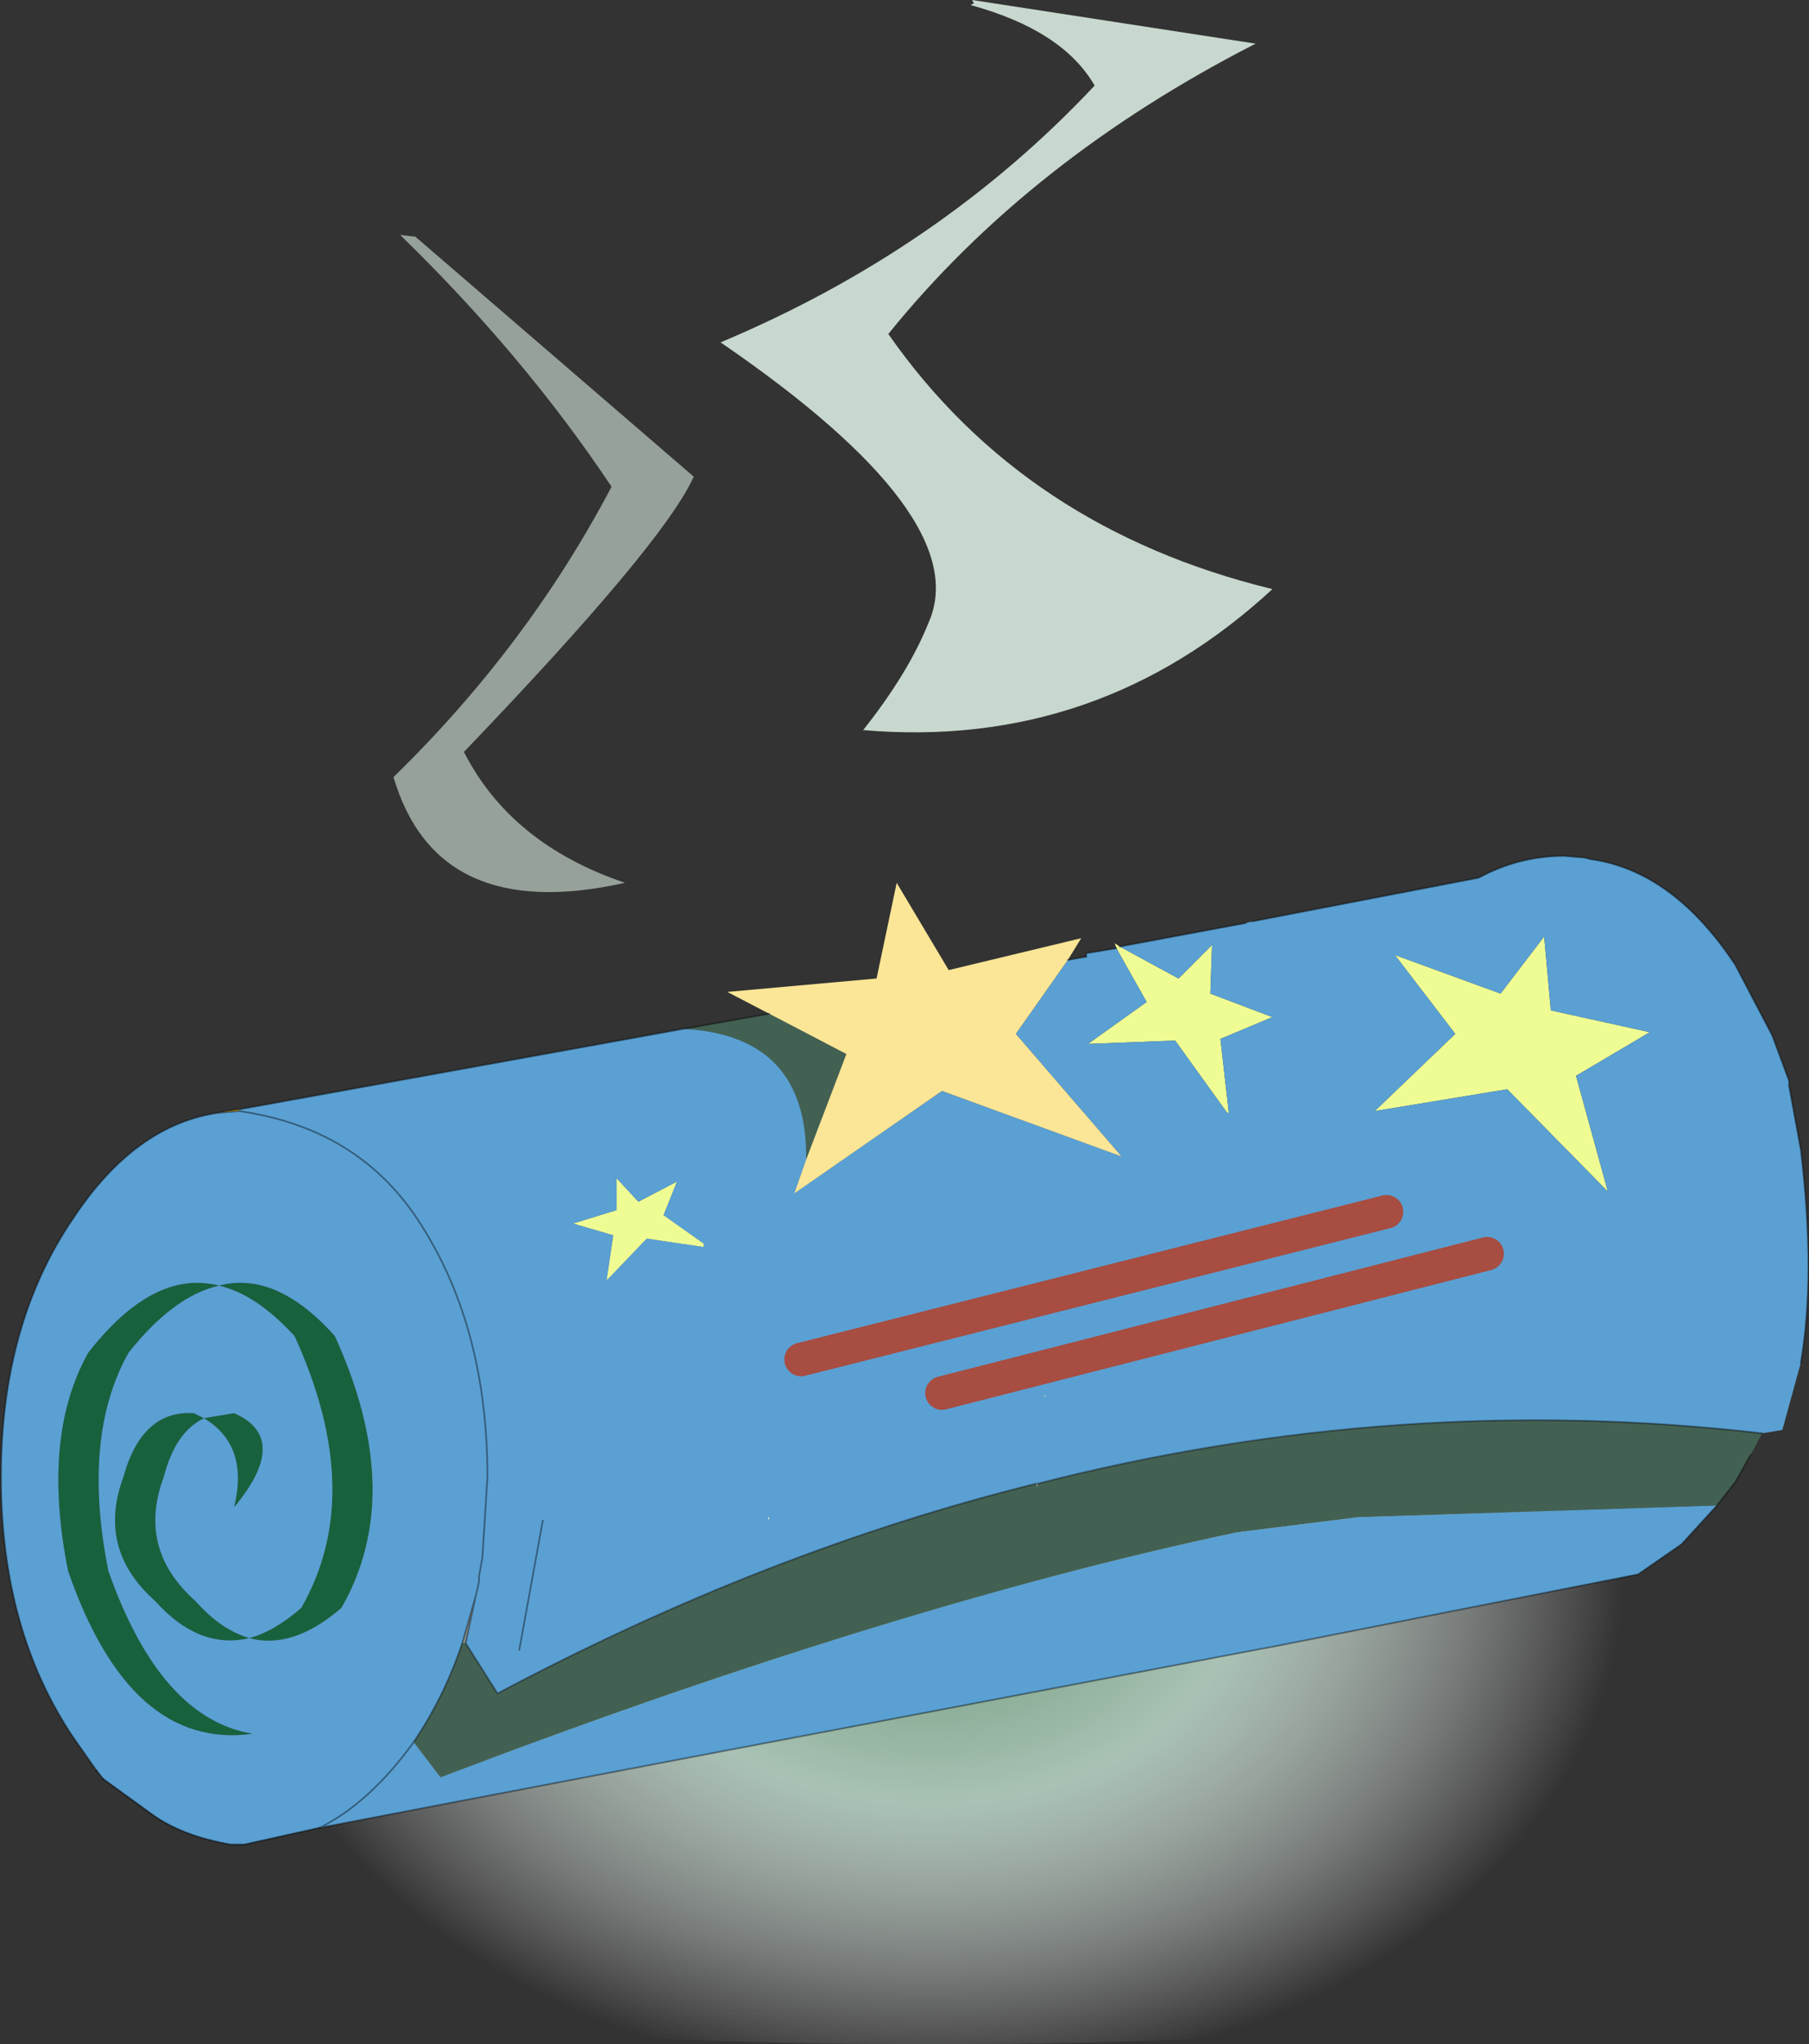 <svg viewBox="0 0 53.925 60.9" xmlns="http://www.w3.org/2000/svg" xmlns:xlink="http://www.w3.org/1999/xlink"><rect x="0" y="0" width="53.925" height="60.9" fill="#333333" stroke="none"/><use transform="translate(.03)" width="53.85" height="60.9" xlink:href="#a"/><defs><radialGradient id="b" cx="0" cy="0" r="819.2" gradientTransform="matrix(.063 0 0 .046 27.7 46.95)" gradientUnits="userSpaceOnUse"><stop stop-color="#699675" offset="0"/><stop stop-color="#a9c2b5" offset=".18"/><stop stop-color="#fff" stop-opacity="0" offset=".4"/></radialGradient><g id="a"><path d="M4 34.55Q14.7 33 27.75 33q14.05 0 25.35 1.8v24.3q-11.3 1.8-25.35 1.8Q14.7 60.9 4 59.35v-24.8" fill="url(#b)" fill-rule="evenodd"/><path d="m33.35 28.2 1.75.95 1-1-.05 1.45 1.85.7-1.55.65.25 2.2h-.05L35 31l-2.6.1 1.75-1.25-.9-1.6-.05-.15.15.1M46 27.9l.2 2.2 2.95.65-2.2 1.3.95 3.45-3-3.05-3.95.65 2.4-2.3-1.8-2.35 3.15 1.15 1.3-1.7m-28.95 8.55 1.3-.4v-.95l.65.7 1.15-.6-.4 1 1.2.85v.1l-1.7-.25-1.2 1.25.2-1.35-1.2-.35" fill="#effc94" fill-rule="evenodd"/><path d="M9.95 39.8q2.15 4.7.2 8.1-1.45 1.25-2.75.9-1.5.35-2.8-1.1-1.75-1.55-.95-3.7.55-2 2.1-1.9l.3.15.9-.15q1.7.75 0 2.8.45-1.85-.9-2.65-.85.4-1.2 1.75-.8 2.15.95 3.7.75.85 1.6 1.1.75-.2 1.55-.9 1.95-3.4-.2-8.1-1.15-1.25-2.25-1.5-1.35.3-2.7 2-1.4 2.5-.6 6.5 1.55 4.4 4.3 4.85-3.65.5-5.5-4.85-.8-4 .6-6.5 1.95-2.5 3.9-2 1.7-.45 3.45 1.5" fill="#18613d" fill-rule="evenodd"/><path d="M37.4 1.3q-6.75 3.45-10.95 8.65 4.05 5.8 11.45 7.6-5.2 4.8-12.2 4.2 1.35-1.7 1.95-3.2 1.4-3.15-6.2-8.35Q28 7.45 32.6 2.55 31.65.9 28.9.15L29 .1l-.05-.1 8.45 1.3" fill="#c8d8ce" fill-rule="evenodd"/><path d="M18.2 14.5q-2.6-3.9-6.3-7.5l.45.05 8.3 7.15q-.9 2-6.85 8.2 1.4 2.75 4.8 3.9-5.6 1.25-6.9-3.15 4-3.9 6.5-8.65" fill="#c9d9cf" fill-opacity=".663" fill-rule="evenodd"/><path d="M7.1 33.05v.05l-.6.05.6-.1" fill="#fc3" fill-rule="evenodd"/><path d="M22.85 45.2h.05v.1l-.05-.1m8.3-3.6h-.05v-.05l.05.05" fill="#fbebd2" fill-rule="evenodd"/><path d="M24 34.55q.05-3.7-3.65-3.9l2.55-.45 2.3 1.2-1.2 3.15m-10.15 14.4.95 1.5q8-4.25 16.05-6.25l.05.1v-.1q10.75-2.75 21.6-1.5l-.35.65-.45.8-.55.7-10.7.35-3.6.45q-10.2 2.15-23.75 7.3l-.8-1.05.1-.15q.85-1.3 1.35-2.8h.1" fill="#436152" fill-rule="evenodd"/><path d="m37.3 27.45 6.75-1.3q1.2-.65 2.55-.65l.6.05.2.05q2.45.35 4.3 3.15l1.1 2.1.5 1.35v.15l.35 1.9q.45 3.75 0 6.35l-.55 2-.6.1q-10.85-1.25-21.6 1.5h-.05q-8.05 2-16.05 6.25l-.95-1.5.3-1.4.05-.2.05-.25v-.15l.1-.55.15-2.4q0-4.55-2.1-7.7-1.8-2.7-5.3-3.2 3.5.5 5.3 3.2 2.1 3.15 2.1 7.7l-.15 2.4-.1.55v.15l-.05.25-.05.2-.4 1.4q-.5 1.5-1.35 2.8l-.1.15.8 1.05q13.55-5.15 23.75-7.3l3.6-.45 10.7-.35L50.1 46l-1.3.9L38.2 49 9.5 54.45l-2.25.5h-.4q-1.45-.25-2.35-.9L3.05 53l-.2-.25-.7-1Q0 48.55 0 44t2.15-7.7Q4 33.5 6.5 33.15l.6-.05v-.05l13.25-2.4q3.7.2 3.65 3.9l-.35 1 4.4-3.05 5.35 1.95-3.15-3.65 1.55-2.2.55-.1v-.1l.9-.15.9 1.6-1.75 1.25L35 31l1.55 2.15h.05l-.25-2.2 1.55-.65-1.85-.7.05-1.45-1 1-1.75-.95 3.75-.7.2-.05m8.7.45-1.3 1.7-3.15-1.15 1.8 2.35-2.4 2.3 3.95-.65 3 3.05-.95-3.45 2.2-1.3-2.95-.65-.2-2.2M9.5 54.45q1.5-.75 2.8-2.55-1.3 1.8-2.8 2.55m7.55-18 1.2.35-.2 1.35 1.2-1.25 1.7.25v-.1l-1.2-.85.4-1-1.15.6-.65-.7v.95l-1.3.4m-7.1 3.35Q8.2 37.85 6.5 38.3q-1.95-.5-3.9 2-1.4 2.5-.6 6.5 1.85 5.35 5.5 4.85-2.75-.45-4.3-4.85-.8-4 .6-6.5 1.35-1.7 2.7-2 1.1.25 2.25 1.5 2.15 4.7.2 8.1-.8.7-1.55.9-.85-.25-1.6-1.1-1.75-1.55-.95-3.7.35-1.35 1.2-1.75 1.35.8.9 2.65 1.7-2.05 0-2.8l-.9.15-.3-.15Q4.2 42 3.65 44q-.8 2.15.95 3.7 1.3 1.45 2.8 1.1 1.3.35 2.75-.9 1.95-3.4-.2-8.1m5.5 9.35.7-3.85-.7 3.85m15.7-7.55-.05-.05v.05h.05m-8.3 3.6.05.1v-.1h-.05m5.2-3.7 16.25-4.15-16.25 4.15m13.25-5.4-17.45 4.4 17.45-4.4" fill="#5aa0d3" fill-rule="evenodd"/><path d="m31.8 28.6-1.55 2.2 3.15 3.65-5.35-1.95-4.4 3.05.35-1 1.2-3.15-2.3-1.2-1.25-.65 4.45-.4.6-2.85 1.55 2.6 3.95-.95-.4.65" fill="#fae696" fill-rule="evenodd"/><path d="M53.65 40.6q.45-2.6 0-6.35l-.35-1.9v-.15l-.5-1.35-1.1-2.1q-1.85-2.8-4.3-3.15l-.2-.05-.6-.05q-1.35 0-2.55.65l-6.75 1.3m-.2.05-3.75.7m-.1.05-.9.15v.1m-12 2.15L7.1 33.05m0 .05q3.5.5 5.3 3.2 2.1 3.15 2.1 7.7l-.15 2.4-.1.55v.15l-.05.25-.05.2-.3 1.4.95 1.5q8-4.25 16.05-6.25m.05 0q10.75-2.75 21.6-1.5m-1.35 2.15L50.1 46l-1.3.9L38.2 49 9.5 54.45m-6.65-1.7-.7-1Q0 48.55 0 44t2.15-7.7Q4 33.5 6.5 33.15l.6-.1m45.05 10.3-.45.8-.55.7M12.3 51.9q-1.3 1.8-2.8 2.55M7.1 33.1l-.6.05m7.25 15.8q-.5 1.5-1.35 2.8l-.1.15m1.45-2.95.4-1.4m2-2.25-.7 3.85M22.9 30.2l-2.55.45" fill="none" stroke="#000" stroke-linecap="round" stroke-linejoin="round" stroke-opacity=".412" stroke-width=".05"/><path d="m32.35 28.5-.55.1" fill="none" stroke="#000" stroke-linecap="round" stroke-linejoin="round" stroke-opacity=".424" stroke-width=".05"/><path d="m9.5 54.45-2.25.5h-.4q-1.45-.25-2.35-.9L3.05 53" fill="none" stroke="#000" stroke-linecap="round" stroke-linejoin="round" stroke-opacity=".502" stroke-width=".05"/><path d="m3.05 53-.2-.25" fill="none" stroke="#000" stroke-linecap="round" stroke-linejoin="round" stroke-opacity=".463" stroke-width=".05"/><path d="m23.85 40.5 17.45-4.4m3 1.25L28.05 41.5" fill="none" stroke="#ca2800" stroke-linecap="round" stroke-linejoin="round" stroke-opacity=".69"/></g></defs></svg>
